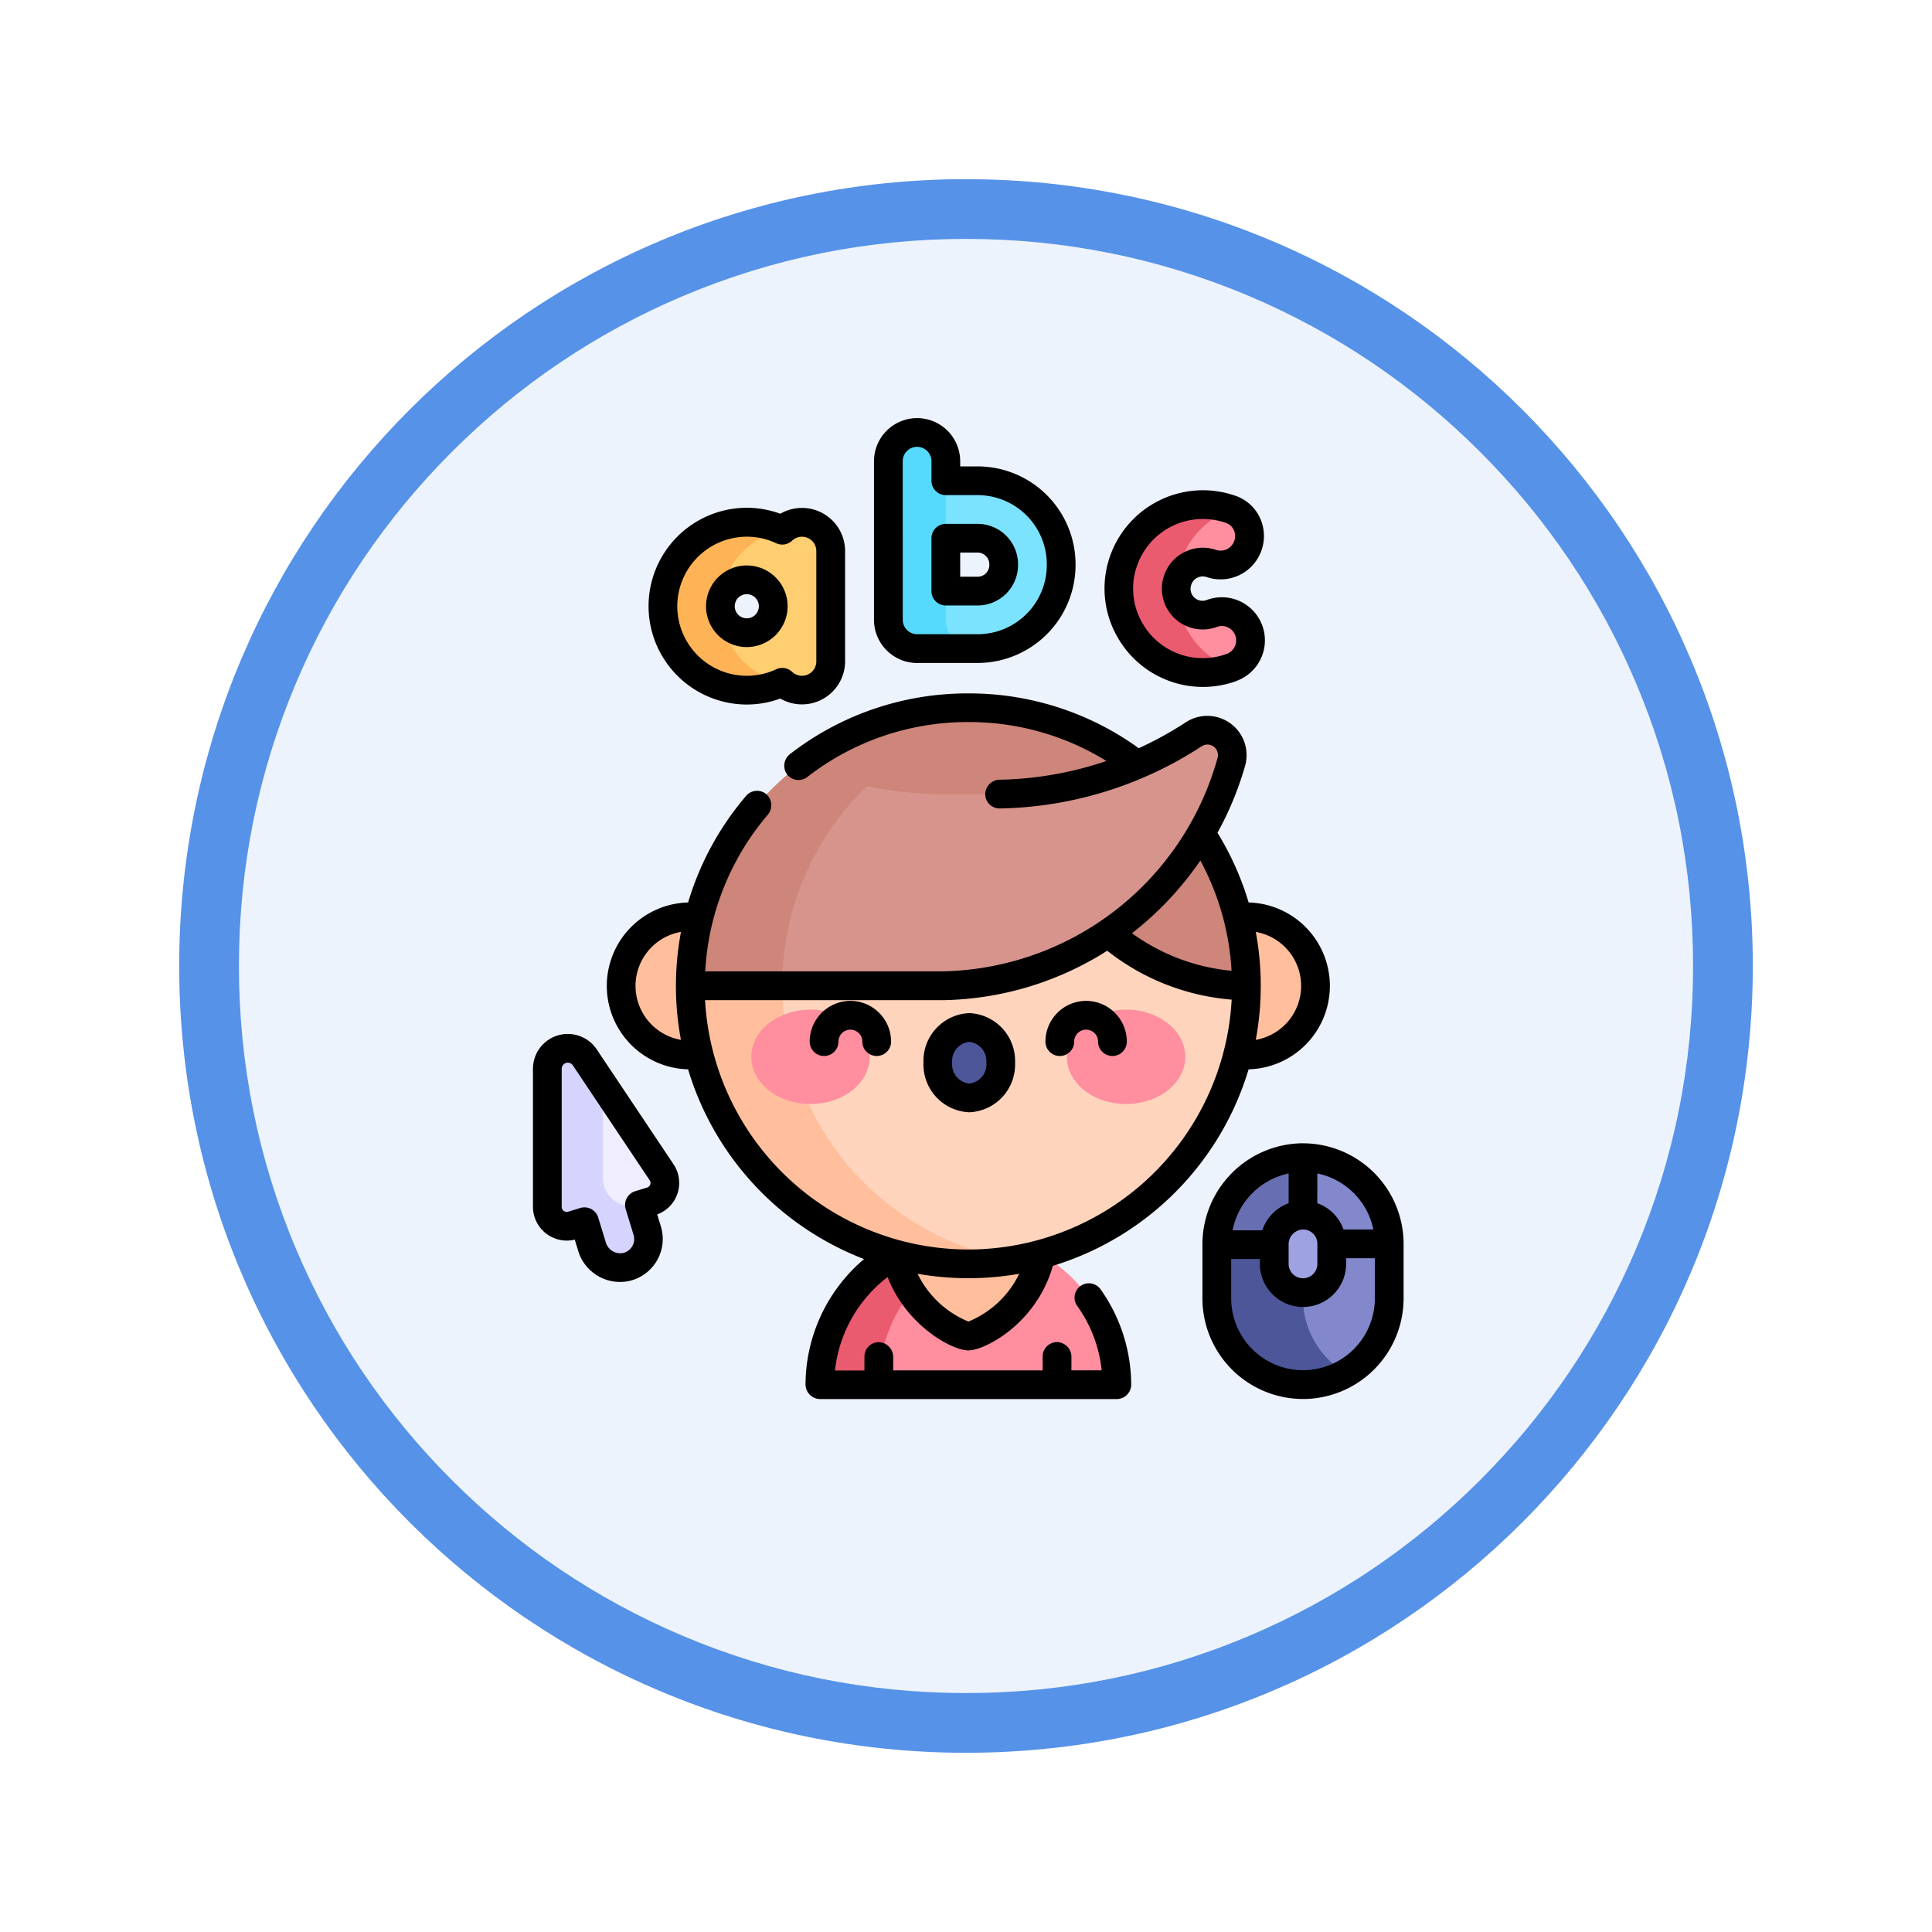 <svg xmlns="http://www.w3.org/2000/svg" xmlns:xlink="http://www.w3.org/1999/xlink" width="97.035" height="97.035" viewBox="0 0 97.035 97.035">
  <defs>
    <filter id="Trazado_982547" x="0" y="0" width="97.035" height="97.035" filterUnits="userSpaceOnUse">
      <feOffset dy="3" input="SourceAlpha"/>
      <feGaussianBlur stdDeviation="3" result="blur"/>
      <feFlood flood-opacity="0.161"/>
      <feComposite operator="in" in2="blur"/>
      <feComposite in="SourceGraphic"/>
    </filter>
    <clipPath id="clip-path">
      <path id="path5130" d="M0-682.665H49.266V-633.4H0Z" transform="translate(0 682.665)"/>
    </clipPath>
  </defs>
  <g id="Grupo_1172513" data-name="Grupo 1172513" transform="translate(-191 -739)">
    <g id="Grupo_1172071" data-name="Grupo 1172071" transform="translate(-838.409 -1797.582)">
      <g id="Grupo_1171112" data-name="Grupo 1171112" transform="translate(232.219 577.058)">
        <g id="Grupo_1164703" data-name="Grupo 1164703" transform="translate(806.19 1965.523)">
          <g id="Grupo_1160931" data-name="Grupo 1160931" transform="translate(0 0)">
            <g id="Grupo_1160749" data-name="Grupo 1160749" transform="translate(0 0)">
              <g id="Grupo_1158891" data-name="Grupo 1158891" transform="translate(0 0)">
                <g id="Grupo_1157406" data-name="Grupo 1157406" transform="translate(0 0)">
                  <g id="Grupo_1155793" data-name="Grupo 1155793" transform="translate(0 0)">
                    <g id="Grupo_1154704" data-name="Grupo 1154704">
                      <g id="Grupo_1150790" data-name="Grupo 1150790">
                        <g id="Grupo_1154214" data-name="Grupo 1154214">
                          <g id="Grupo_1152583" data-name="Grupo 1152583">
                            <g id="Grupo_1146973" data-name="Grupo 1146973">
                              <g id="Grupo_1146954" data-name="Grupo 1146954">
                                <g transform="matrix(1, 0, 0, 1, -9, -6)" filter="url(#Trazado_982547)">
                                  <g id="Trazado_982547-2" data-name="Trazado 982547" transform="translate(9 6)" fill="#edf3fc">
                                    <path d="M 39.518 77.535 C 34.385 77.535 29.406 76.53 24.72 74.548 C 20.193 72.633 16.127 69.892 12.635 66.4 C 9.143 62.908 6.402 58.842 4.487 54.315 C 2.505 49.629 1.5 44.65 1.5 39.517 C 1.5 34.385 2.505 29.406 4.487 24.72 C 6.402 20.193 9.143 16.127 12.635 12.635 C 16.127 9.143 20.193 6.402 24.72 4.487 C 29.406 2.505 34.385 1.5 39.518 1.5 C 44.651 1.5 49.629 2.505 54.315 4.487 C 58.842 6.402 62.908 9.143 66.4 12.635 C 69.892 16.127 72.633 20.193 74.548 24.72 C 76.53 29.406 77.535 34.385 77.535 39.517 C 77.535 44.65 76.53 49.629 74.548 54.315 C 72.633 58.842 69.892 62.908 66.4 66.4 C 62.908 69.892 58.842 72.633 54.315 74.548 C 49.629 76.53 44.651 77.535 39.518 77.535 Z" stroke="none"/>
                                    <path d="M 39.518 3 C 34.586 3 29.804 3.965 25.304 5.868 C 20.956 7.708 17.05 10.341 13.696 13.696 C 10.341 17.05 7.708 20.956 5.868 25.304 C 3.965 29.804 3 34.586 3 39.517 C 3 44.449 3.965 49.231 5.868 53.731 C 7.708 58.079 10.341 61.985 13.696 65.339 C 17.05 68.694 20.956 71.327 25.304 73.166 C 29.804 75.07 34.586 76.035 39.518 76.035 C 44.449 76.035 49.231 75.07 53.731 73.166 C 58.079 71.327 61.985 68.694 65.339 65.339 C 68.694 61.985 71.327 58.079 73.167 53.731 C 75.07 49.231 76.035 44.449 76.035 39.517 C 76.035 34.586 75.07 29.804 73.167 25.304 C 71.327 20.956 68.694 17.05 65.339 13.696 C 61.985 10.341 58.079 7.708 53.731 5.868 C 49.231 3.965 44.449 3 39.518 3 M 39.518 0 C 61.342 0 79.035 17.693 79.035 39.517 C 79.035 61.342 61.342 79.035 39.518 79.035 C 17.693 79.035 -7.62939453125e-06 61.342 -7.62939453125e-06 39.517 C -7.62939453125e-06 17.693 17.693 0 39.518 0 Z" stroke="none" fill="#5692e8"/>
                                  </g>
                                </g>
                              </g>
                            </g>
                          </g>
                        </g>
                      </g>
                    </g>
                  </g>
                </g>
              </g>
            </g>
          </g>
        </g>
      </g>
    </g>
    <g id="g5128" transform="translate(215 760)" clip-path="url(#clip-path)">
      <g id="g5134" transform="translate(19.054 41.182)">
        <path id="path5136" d="M-90.755,0h-1.667l-5.392,3.35V6.464l1.085.9h11.951A7.538,7.538,0,0,0-86.42,2.67,7.456,7.456,0,0,0-90.755,0" transform="translate(97.814)" fill="#ff8e9e"/>
      </g>
      <g id="g5138" transform="translate(17.176 41.033)">
        <path id="path5140" d="M-95.871,0a7.361,7.361,0,0,0-3.644.962,7.531,7.531,0,0,0-2.171,1.857,7.539,7.539,0,0,0-1.642,4.69h2.963A7.511,7.511,0,0,1-94.39.149,7.4,7.4,0,0,0-95.871,0" transform="translate(103.328)" fill="#ea5b70"/>
      </g>
      <g id="g5142" transform="translate(20.989 39.891)">
        <path id="path5144" d="M-46.855,0-50.5,2.1a5.638,5.638,0,0,0,3.644,4.151A5.637,5.637,0,0,0-43.21,2.1Z" transform="translate(50.5)" fill="#ffbf9d"/>
      </g>
      <g id="g5146" transform="translate(7.197 25.04)">
        <path id="path5148" d="M-44.636,0a3.472,3.472,0,0,0-3.472,3.472,3.472,3.472,0,0,0,3.472,3.472,3.472,3.472,0,0,0,3.472-3.472A3.472,3.472,0,0,0-44.636,0" transform="translate(48.108)" fill="#ffbf9d"/>
      </g>
      <g id="g5150" transform="translate(35.126 25.04)">
        <path id="path5152" d="M-44.637,0a3.472,3.472,0,0,0-3.472,3.472,3.472,3.472,0,0,0,3.472,3.472,3.472,3.472,0,0,0,3.472-3.472A3.472,3.472,0,0,0-44.637,0" transform="translate(48.109)" fill="#ffbf9d"/>
      </g>
      <g id="g5154" transform="translate(10.669 19.852)">
        <path id="path5156" d="M0-111.34,11.964-97.566h4.316q.677-.113,1.331-.29A13.97,13.97,0,0,0,27.929-111.34L13.965-120Z" transform="translate(0 120)" fill="#ffd4bd"/>
      </g>
      <g id="g5158" transform="translate(10.669 26.197)">
        <path id="path5160" d="M-59.515-29.759l-2.315-2.315-2.315,2.315a13.97,13.97,0,0,0,10.32,13.483,13.975,13.975,0,0,0,3.644.481,14.04,14.04,0,0,0,2.315-.191,13.968,13.968,0,0,1-11.65-13.773" transform="translate(64.144 32.073)" fill="#ffbf9d"/>
      </g>
      <g id="g5162" transform="translate(40 37.142)">
        <path id="path5164" d="M-18.557,0-20,1.443v9.373h3.608a4.332,4.332,0,0,0,2.165-3.748V4.33A4.335,4.335,0,0,0-18.557,0" transform="translate(20)" fill="#8288cb"/>
      </g>
      <g id="g5166" transform="translate(37.114 37.142)">
        <path id="path5168" d="M-55.656,0a4.342,4.342,0,0,0-4.329,4.33l2.165,1.924,2.164-1.924Z" transform="translate(59.985)" fill="#676fb2"/>
      </g>
      <g id="g5170" transform="translate(37.113 41.472)">
        <path id="path5172" d="M-55.67-35.238v-2.741H-60c0,.014,0,.027,0,.041v2.7a4.335,4.335,0,0,0,4.33,4.33,4.3,4.3,0,0,0,2.165-.582,4.332,4.332,0,0,1-2.165-3.746" transform="translate(60 37.979)" fill="#4c5699"/>
      </g>
      <g id="g5174" transform="translate(40 40.029)">
        <path id="path5176" d="M-17.658-.021a1.47,1.47,0,0,0-1.373,1.482v.966a1.443,1.443,0,0,0,1.443,1.443,1.443,1.443,0,0,0,1.443-1.443V1.42A1.443,1.443,0,0,0-17.658-.021" transform="translate(19.032 0.023)" fill="#9ea2e3"/>
      </g>
      <g id="g5178" transform="translate(16.166 14.547)">
        <path id="path5180" d="M-217.73-36.767a13.9,13.9,0,0,0-8.468-2.86,13.9,13.9,0,0,0-8.467,2.861V-31.5h12.195l4.74-4.481Z" transform="translate(234.665 39.627)" fill="#ce857a"/>
      </g>
      <g id="g5182" transform="translate(28.36 18.194)">
        <path id="path5184" d="M-73.049,0h-.941l-4.74,4.481,2.647,2.591a10.953,10.953,0,0,0,7.591,3.245A13.928,13.928,0,0,0-73.049,0" transform="translate(78.73)" fill="#ce857a"/>
      </g>
      <g id="g5186" transform="translate(15.291 15.673)">
        <path id="path5188" d="M-265.6-2.687a18.414,18.414,0,0,1-9.75,3h-3.132A18.5,18.5,0,0,1-282-.088l-4.255.962V9.942l8.05,0A15.433,15.433,0,0,0-263.711-1.291a1.251,1.251,0,0,0-1.886-1.4" transform="translate(286.255 2.896)" fill="#d6948c"/>
      </g>
      <g id="g5190" transform="translate(10.669 17.408)">
        <path id="path5192" d="M-114.137-13.8a18.334,18.334,0,0,1-3.381-1.073,13.935,13.935,0,0,0-5.5,11.1h4.623a13.913,13.913,0,0,1,4.255-10.03" transform="translate(123.014 14.869)" fill="#ce857a"/>
      </g>
      <g id="g5194" transform="translate(13.733 29.708)">
        <path id="path5196" d="M-38.272,0c-1.644,0-2.977,1.061-2.977,2.371s1.333,2.371,2.977,2.371S-35.3,3.68-35.3,2.371-36.628,0-38.272,0" transform="translate(41.249)" fill="#ff8e9e"/>
      </g>
      <g id="g5198" transform="translate(29.58 29.708)">
        <path id="path5200" d="M-38.274,0c-1.644,0-2.977,1.061-2.977,2.371s1.333,2.371,2.977,2.371S-35.3,3.68-35.3,2.371-36.63,0-38.274,0" transform="translate(41.251)" fill="#ff8e9e"/>
      </g>
      <g id="g5202" transform="translate(23.101 30.605)">
        <path id="path5204" d="M-20.316,0A1.682,1.682,0,0,0-21.9,1.768a1.682,1.682,0,0,0,1.58,1.768,1.682,1.682,0,0,0,1.58-1.768A1.682,1.682,0,0,0-20.316,0" transform="translate(21.896 0)" fill="#4c5699"/>
      </g>
      <g id="g5206" transform="translate(12.181 5.235)">
        <path id="path5208" d="M-52.7,0a1.437,1.437,0,0,0-.991.4H-56.8V4.215a1.329,1.329,0,0,1,1.328-1.328,1.329,1.329,0,0,1,1.328,1.328,1.329,1.329,0,0,1-1.328,1.328A1.33,1.33,0,0,1-56.8,4.215V8.033h3.108a1.437,1.437,0,0,0,.991.4,1.443,1.443,0,0,0,1.443-1.443V1.443A1.443,1.443,0,0,0-52.7,0" transform="translate(56.801)" fill="#ffce71"/>
      </g>
      <g id="g5210" transform="translate(9.294 5.234)">
        <path id="path5212" d="M-37.113-54.187A3.9,3.9,0,0,1-34-58.005a4.19,4.19,0,0,0-1.78-.4A4.219,4.219,0,0,0-40-54.187a4.219,4.219,0,0,0,4.215,4.215,4.19,4.19,0,0,0,1.78-.4,3.9,3.9,0,0,1-3.108-3.819" transform="translate(40 58.401)" fill="#ffb357"/>
      </g>
      <g id="g5214" transform="translate(21.58 3.146)">
        <path id="path5216" d="M-45.513,0h-2.578V2.887h2.578a1.311,1.311,0,0,1,1.29,1.328,1.311,1.311,0,0,1-1.29,1.328h-3.54l1.95,2.244a1.866,1.866,0,0,0,1.409.642h.181a4.2,4.2,0,0,0,4.177-4.215A4.2,4.2,0,0,0-45.513,0" transform="translate(49.053)" fill="#7ce3ff"/>
      </g>
      <g id="g5218" transform="translate(20.618 0.722)">
        <path id="path5220" d="M-37.113-18.557A1.443,1.443,0,0,0-38.557-20,1.443,1.443,0,0,0-40-18.557v7.967s0,.009,0,.014a1.443,1.443,0,0,0,1.443,1.429h2.877a1.449,1.449,0,0,1-1.434-1.436v-1.451h0Z" transform="translate(40 20)" fill="#55dafe"/>
      </g>
      <g id="g5222" transform="translate(35.08 8.561)">
        <path id="path5224" d="M-40.608-19.595a1.5,1.5,0,0,0-1.417-.259,1.331,1.331,0,0,1-1.741-1.265v3.975h2.741a1.436,1.436,0,0,0,.418-2.451" transform="translate(43.767 21.119)" fill="#ff8e9e"/>
      </g>
      <g id="g5226" transform="translate(35.08 4.586)">
        <path id="path5228" d="M0-51.107v-3.975H2.741a1.436,1.436,0,0,1,.418,2.451,1.5,1.5,0,0,1-1.417.259A1.331,1.331,0,0,0,0-51.107" transform="translate(0 55.083)" fill="#ff8e9e"/>
      </g>
      <g id="g5230" transform="translate(32.192 4.342)">
        <path id="path5232" d="M-37.128-54.248a4.253,4.253,0,0,1,2.741-3.975,4.221,4.221,0,0,0-5.628,3.975,4.221,4.221,0,0,0,5.628,3.975,4.253,4.253,0,0,1-2.741-3.975" transform="translate(40.016 58.467)" fill="#ea5b70"/>
      </g>
      <g id="g5234" transform="translate(5.353 33.467)">
        <path id="path5236" d="M-49.9-56.731l-2.951-4.413h-.931v6.9h1.8l.962-.844.6-.184a.962.962,0,0,0,.519-1.455" transform="translate(53.78 61.144)" fill="#efedff"/>
      </g>
      <g id="g5238" transform="translate(3.493 31.65)">
        <path id="path5240" d="M-64.473-117.752l-.395-1.29A1.416,1.416,0,0,1-66.7-120.4v-4.7l-.905-1.354a1.028,1.028,0,0,0-1.885.581v6.937a.974.974,0,0,0,1.258.916l.6-.184.383,1.251a1.494,1.494,0,0,0,1.4,1.059,1.425,1.425,0,0,0,.352-.043,1.443,1.443,0,0,0,1.025-1.821" transform="translate(69.488 126.91)" fill="#d4d4ff"/>
      </g>
      <g id="g5242" transform="translate(16.667 29.269)">
        <path id="path5244" d="M-26.307,0a2.049,2.049,0,0,0-2.046,2.046.722.722,0,0,0,.722.722.722.722,0,0,0,.722-.722.6.6,0,0,1,.6-.6.6.6,0,0,1,.6.6.722.722,0,0,0,.722.722.722.722,0,0,0,.722-.722A2.049,2.049,0,0,0-26.307,0" transform="translate(28.353)"/>
      </g>
      <g id="g5246" transform="translate(28.507 29.269)">
        <path id="path5248" d="M-9.278-35.587a.722.722,0,0,0,.722-.722.6.6,0,0,1,.6-.6.6.6,0,0,1,.6.6.722.722,0,0,0,.722.722.722.722,0,0,0,.722-.722,2.049,2.049,0,0,0-2.046-2.046A2.049,2.049,0,0,0-10-36.308a.722.722,0,0,0,.722.722" transform="translate(10 38.355)"/>
      </g>
      <g id="g5250" transform="translate(22.379 29.884)">
        <path id="path5252" d="M-18.557-32.013a.968.968,0,0,1,.859-1.047.968.968,0,0,1,.859,1.047.968.968,0,0,1-.859,1.047.968.968,0,0,1-.859-1.047m3.16,0a2.4,2.4,0,0,0-2.3-2.49,2.4,2.4,0,0,0-2.3,2.49,2.4,2.4,0,0,0,2.3,2.49,2.4,2.4,0,0,0,2.3-2.49" transform="translate(20 34.503)"/>
      </g>
      <g id="g5254" transform="translate(8.573 4.511)">
        <path id="path5256" d="M-63.465-18.579a3.454,3.454,0,0,1,1.474.328.721.721,0,0,0,.8-.129.721.721,0,0,1,1.217.523v5.542a.721.721,0,0,1-1.217.523.722.722,0,0,0-.8-.129,3.453,3.453,0,0,1-1.474.328,3.5,3.5,0,0,1-3.493-3.493,3.5,3.5,0,0,1,3.493-3.493m0,8.429a4.883,4.883,0,0,0,1.681-.3,2.167,2.167,0,0,0,3.255-1.87v-5.542a2.167,2.167,0,0,0-3.255-1.87,4.881,4.881,0,0,0-1.681-.3A4.942,4.942,0,0,0-68.4-15.086a4.942,4.942,0,0,0,4.936,4.936" transform="translate(68.401 20.024)"/>
      </g>
      <g id="g5258" transform="translate(11.459 7.4)">
        <path id="path5260" d="M-26.352-18.557a.607.607,0,0,1,.606.606.607.607,0,0,1-.606.606.607.607,0,0,1-.606-.606.607.607,0,0,1,.606-.606m0,2.656a2.052,2.052,0,0,0,2.05-2.05A2.052,2.052,0,0,0-26.352-20,2.052,2.052,0,0,0-28.4-17.95a2.052,2.052,0,0,0,2.05,2.05" transform="translate(28.401 20)"/>
      </g>
      <g id="g5262" transform="translate(31.469 3.622)">
        <path id="path5264" d="M-20.114-51.86a3.5,3.5,0,0,1,4.546-2.39.676.676,0,0,1,.443.528.732.732,0,0,1-.979.815,2.055,2.055,0,0,0-2.616,1.42,2.049,2.049,0,0,0,2.688,2.459.721.721,0,0,1,.929.429.723.723,0,0,1-.431.925,3.492,3.492,0,0,1-4.23-1.535,3.468,3.468,0,0,1-.351-2.653m5.076,5.543a2.168,2.168,0,0,0,1.292-2.776,2.164,2.164,0,0,0-2.787-1.288.6.6,0,0,1-.792-.732.611.611,0,0,1,.777-.42A2.176,2.176,0,0,0-13.7-53.977a2.107,2.107,0,0,0-1.381-1.633,4.944,4.944,0,0,0-6.422,3.376,4.9,4.9,0,0,0,.5,3.749,4.933,4.933,0,0,0,5.974,2.168" transform="translate(21.678 55.894)"/>
      </g>
      <g id="g5266" transform="translate(19.896 0)">
        <path id="path5268" d="M-18.557-27.835a.722.722,0,0,1,.722-.722.722.722,0,0,1,.722.722v.981a.722.722,0,0,0,.722.722h1.616a3.478,3.478,0,0,1,3.455,3.493,3.478,3.478,0,0,1-3.455,3.493h-3.071a.725.725,0,0,1-.709-.722Zm.722,10.132h3.059a4.923,4.923,0,0,0,4.9-4.936,4.923,4.923,0,0,0-4.9-4.936h-.894v-.259A2.167,2.167,0,0,0-17.835-30,2.167,2.167,0,0,0-20-27.835v7.988A2.172,2.172,0,0,0-17.835-17.7" transform="translate(20 30)"/>
      </g>
      <g id="g5270" transform="translate(22.783 5.311)">
        <path id="path5272" d="M-18.557-18.557h.894a.589.589,0,0,1,.569.606.589.589,0,0,1-.569.606h-.894Zm-.722,2.656h1.616a2.033,2.033,0,0,0,2.012-2.049A2.034,2.034,0,0,0-17.663-20h-1.616a.722.722,0,0,0-.722.722v2.656a.722.722,0,0,0,.722.722" transform="translate(20 20)"/>
      </g>
      <g id="g5274" transform="translate(6.476 13.826)">
        <path id="path5276" d="M-63.449-198.093l11.932,0h.013a15.828,15.828,0,0,0,8.254-2.484A11.593,11.593,0,0,0-37-198.12a13.26,13.26,0,0,1-13.225,12.549,13.259,13.259,0,0,1-13.223-12.522m21.52-3.424a16.325,16.325,0,0,0,3.356-3.589,13.169,13.169,0,0,1,1.567,5.536,10.089,10.089,0,0,1-5-1.885l.081-.062m-8.295,19.566a4.905,4.905,0,0,1-2.554-2.4,14.713,14.713,0,0,0,2.552.222,14.717,14.717,0,0,0,2.553-.223,4.911,4.911,0,0,1-2.55,2.4M-64.66-196.1a2.753,2.753,0,0,1-2.28-2.711,2.753,2.753,0,0,1,2.282-2.711,14.673,14.673,0,0,0-.254,2.711h0a14.71,14.71,0,0,0,.252,2.711m28.87-5.421a2.754,2.754,0,0,1,2.28,2.711,2.753,2.753,0,0,1-2.28,2.711,14.709,14.709,0,0,0,.252-2.711h0a14.753,14.753,0,0,0-.251-2.71m-18.492,17.331c.945,2.437,3.228,3.686,4.056,3.686s3.418-1.339,4.245-4.247a14.748,14.748,0,0,0,9.831-9.87,4.191,4.191,0,0,0,4.082-4.19A4.191,4.191,0,0,0-36.147-203a14.6,14.6,0,0,0-1.565-3.5,16.216,16.216,0,0,0,1.383-3.349,1.972,1.972,0,0,0-2.975-2.2,17.824,17.824,0,0,1-2.361,1.3,14.546,14.546,0,0,0-8.56-2.752,14.541,14.541,0,0,0-8.95,3.042.74.74,0,0,0-.2.956.722.722,0,0,0,1.063.2,13.111,13.111,0,0,1,8.091-2.759,13.113,13.113,0,0,1,6.931,1.956,17.641,17.641,0,0,1-5.358.94.738.738,0,0,0-.729.711.72.72,0,0,0,.735.733,19.141,19.141,0,0,0,10.132-3.121.529.529,0,0,1,.8.593,14.625,14.625,0,0,1-13.807,10.709l-11.924,0a13.247,13.247,0,0,1,3.136-7.857.741.741,0,0,0-.044-1.021.721.721,0,0,0-1.036.063A14.679,14.679,0,0,0-64.3-203a4.191,4.191,0,0,0-4.083,4.19,4.191,4.191,0,0,0,4.082,4.19,14.754,14.754,0,0,0,8.838,9.53,8.3,8.3,0,0,0-2.94,6.3.741.741,0,0,0,.77.731l14.824,0a.729.729,0,0,0,.763-.752,8.329,8.329,0,0,0-1.534-4.756.722.722,0,0,0-1.059-.134.716.716,0,0,0-.121.959,6.743,6.743,0,0,1,1.232,3.239h-1.52v-.665a.742.742,0,0,0-.7-.752.722.722,0,0,0-.744.721v.7H-54v-.665a.742.742,0,0,0-.7-.752.722.722,0,0,0-.744.721v.7h-1.479a6.846,6.846,0,0,1,2.639-4.689" transform="translate(68.384 213.501)"/>
      </g>
      <g id="g5278" transform="translate(36.392 36.421)">
        <path id="path5280" d="M-111.34-100.164a3.612,3.612,0,0,1-3.608,3.608,3.612,3.612,0,0,1-3.608-3.608v-1.977h1.443v.245a2.167,2.167,0,0,0,2.165,2.165,2.167,2.167,0,0,0,2.165-2.165v-.285h1.443Zm-4.33-6.274v1.494a2.181,2.181,0,0,0-1.323,1.36h-1.493a3.64,3.64,0,0,1,2.816-2.854m.721,2.813a.721.721,0,0,1,.722.722v1.007a.722.722,0,0,1-.722.722.722.722,0,0,1-.722-.722v-.966a.748.748,0,0,1,.721-.762m.722-2.814a3.619,3.619,0,0,1,2.814,2.814h-1.5a2.162,2.162,0,0,0-1.318-1.32Zm-.722-1.516A5.078,5.078,0,0,0-120-102.862v2.7a5.058,5.058,0,0,0,5.052,5.052,5.058,5.058,0,0,0,5.052-5.052V-102.9a5.057,5.057,0,0,0-5.052-5.052" transform="translate(120 107.954)"/>
      </g>
      <g id="g5282" transform="translate(2.771 30.927)">
        <path id="path5284" d="M-73.708-99.223l-.6.184a.722.722,0,0,0-.479.9l.395,1.29a.721.721,0,0,1-.513.911.755.755,0,0,1-.879-.528l-.383-1.251a.722.722,0,0,0-.9-.479l-.6.184A.252.252,0,0,1-78-98.237v-6.94a.306.306,0,0,1,.563-.177l3.856,5.767h0a.24.24,0,0,1-.13.364m-2.526-6.933a1.75,1.75,0,0,0-3.207.982v6.94a1.7,1.7,0,0,0,2.1,1.628l.172.564a2.192,2.192,0,0,0,2.615,1.5,2.165,2.165,0,0,0,1.537-2.731l-.184-.6a1.683,1.683,0,0,0,.82-2.517Z" transform="translate(79.441 106.94)"/>
      </g>
    </g>
  </g>
</svg>
